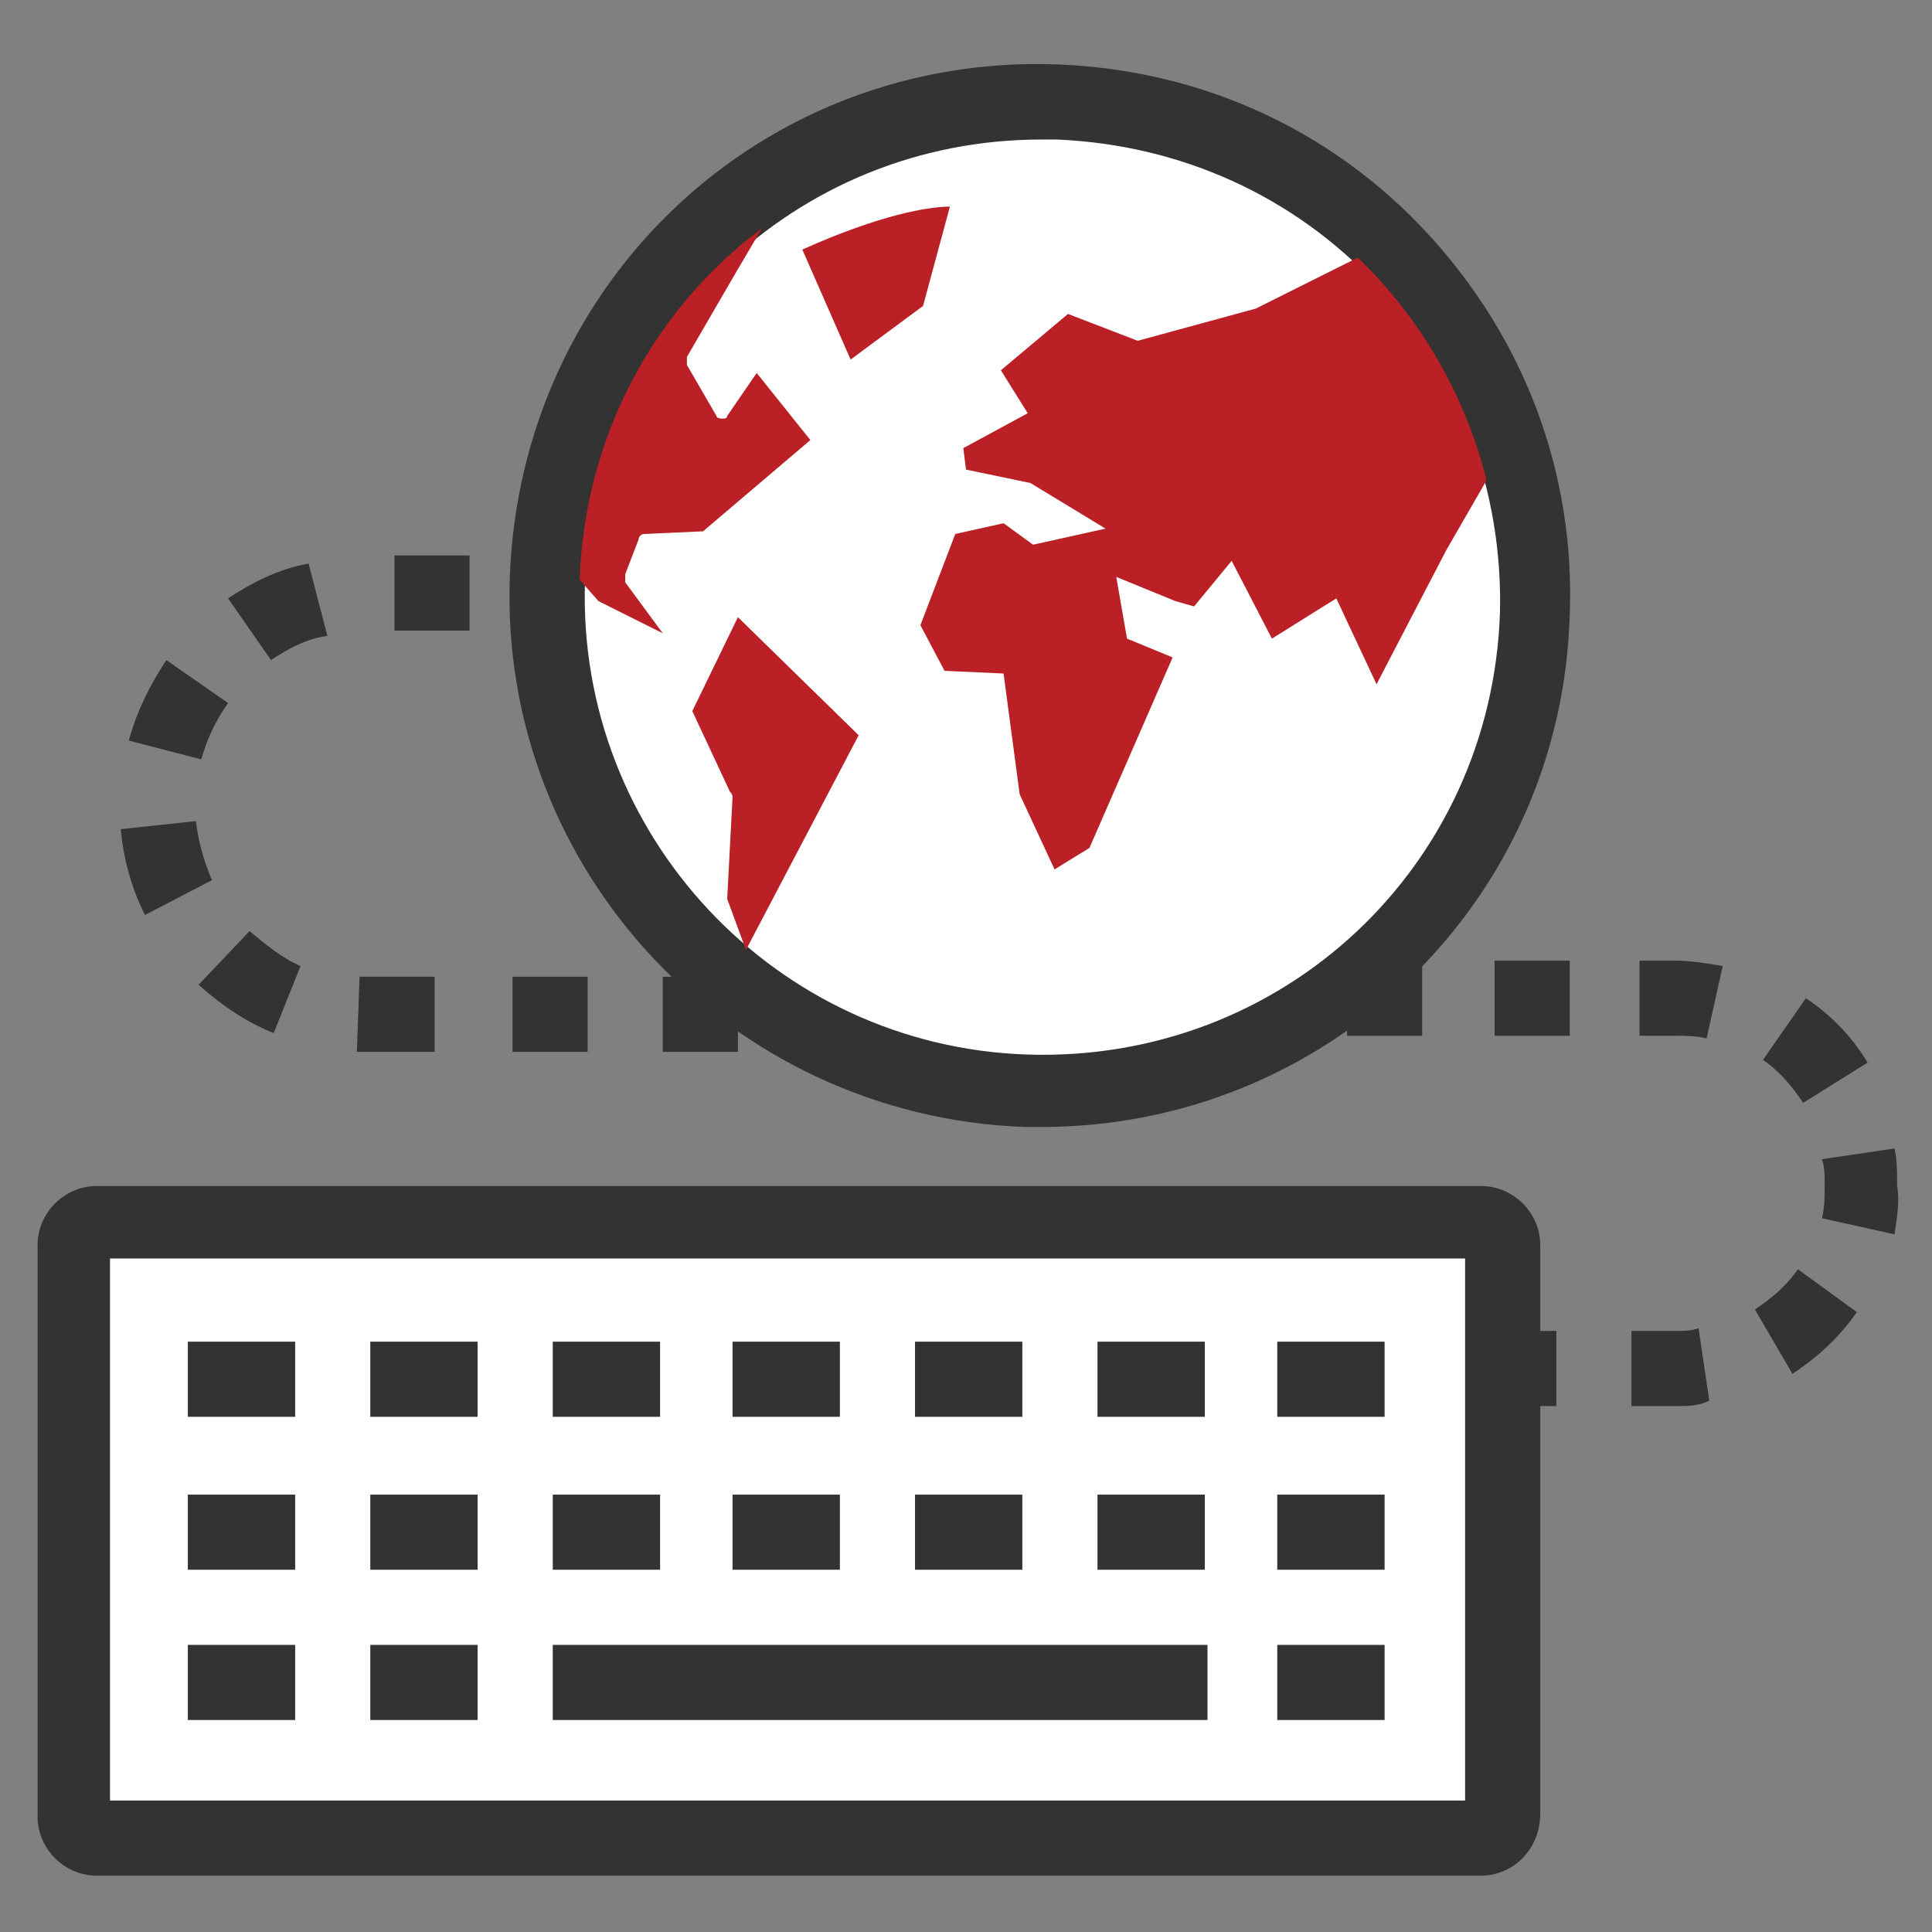 <?xml version="1.0" encoding="utf-8"?>
<!-- Generator: Adobe Illustrator 21.1.0, SVG Export Plug-In . SVG Version: 6.00 Build 0)  -->
<svg version="1.1" id="Layer_1" xmlns="http://www.w3.org/2000/svg" xmlns:xlink="http://www.w3.org/1999/xlink" x="0px" y="0px"
	 viewBox="0 0 72 72" style="enable-background:new 0 0 72 72;" xml:space="preserve">
<rect x="0" y="0" width="72" height="72" fill="#808080" stroke="none"/>
<style type="text/css">
	.st0{clip-path:url(#SVGID_2_);fill:#FFFFFF;}
	.st1{clip-path:url(#SVGID_2_);fill:#333333;}
	.st2{clip-path:url(#SVGID_2_);fill:#6E6F73;}
	.st3{clip-path:url(#SVGID_2_);fill:#BA2025;}
</style>
<g>
	<defs>
		<rect id="SVGID_1_" x="1.3" y="2" width="69.5" height="67.9"/>
	</defs>
	<clipPath id="SVGID_2_">
		<use xlink:href="#SVGID_1_"  style="overflow:visible;"/>
	</clipPath>
	<path class="st0" d="M56,67.7c0,0.5-0.4,0.9-0.9,0.9H3.6c-0.5,0-0.9-0.4-0.9-0.9V46.4c0-0.5,0.4-0.9,0.9-0.9h51.6
		c0.5,0,0.9,0.4,0.9,0.9V67.7z"/>
	<path class="st1" d="M55.2,69.9H3.6c-1.2,0-2.2-1-2.2-2.2V46.4c0-1.2,1-2.2,2.2-2.2h51.6c1.2,0,2.2,1,2.2,2.2v21.2
		C57.4,68.9,56.4,69.9,55.2,69.9"/>
	<rect x="4.1" y="46.9" class="st0" width="50.5" height="20.2"/>
	<rect x="7" y="50" class="st1" width="4" height="2.8"/>
	<rect x="13.8" y="50" class="st1" width="4" height="2.8"/>
	<rect x="20.6" y="50" class="st1" width="4" height="2.8"/>
	<rect x="27.3" y="50" class="st1" width="4" height="2.8"/>
	<rect x="34.1" y="50" class="st1" width="4" height="2.8"/>
	<rect x="40.9" y="50" class="st1" width="4" height="2.8"/>
	<rect x="47.6" y="50" class="st1" width="4" height="2.8"/>
	<rect x="7" y="55.7" class="st1" width="4" height="2.8"/>
	<rect x="13.8" y="55.7" class="st1" width="4" height="2.8"/>
	<rect x="20.6" y="55.7" class="st1" width="4" height="2.8"/>
	<rect x="27.3" y="55.7" class="st1" width="4" height="2.8"/>
	<rect x="34.1" y="55.7" class="st1" width="4" height="2.8"/>
	<rect x="40.9" y="55.7" class="st1" width="4" height="2.8"/>
	<rect x="47.6" y="55.7" class="st1" width="4" height="2.8"/>
	<rect x="7" y="61.3" class="st1" width="4" height="2.8"/>
	<rect x="13.8" y="61.3" class="st1" width="4" height="2.8"/>
	<rect x="20.6" y="61.3" class="st1" width="24.4" height="2.8"/>
	<rect x="47.6" y="61.3" class="st1" width="4" height="2.8"/>
	<rect x="25.9" y="20.7" class="st2" width="1.4" height="2.8"/>
	<rect x="36" y="36.4" class="st2" width="2.8" height="2.8"/>
	<rect x="30.3" y="36.4" class="st2" width="2.8" height="2.8"/>
	<rect x="24.7" y="36.4" class="st1" width="2.8" height="2.8"/>
	<rect x="19.1" y="36.4" class="st1" width="2.8" height="2.8"/>
	<path class="st1" d="M16.2,39.2h-2.5c-0.1,0-0.2,0-0.4,0l0.1-2.8c0.1,0,0.2,0,0.3,0h2.5V39.2z"/>
	<path class="st1" d="M10.2,38.5c-1-0.4-1.9-1-2.8-1.8l1.9-2c0.6,0.5,1.2,1,1.9,1.3L10.2,38.5z"/>
	<path class="st1" d="M5.4,34.1c-0.5-1-0.8-2.1-0.9-3.2l2.8-0.3c0.1,0.8,0.3,1.5,0.6,2.2L5.4,34.1z"/>
	<path class="st1" d="M7.5,28.3l-2.7-0.7c0.3-1.1,0.8-2.1,1.4-3l2.3,1.6C8,26.9,7.7,27.6,7.5,28.3"/>
	<path class="st1" d="M10.1,24.6l-1.6-2.3c0.9-0.6,1.9-1.1,3-1.3l0.7,2.7C11.4,23.8,10.7,24.2,10.1,24.6"/>
	<rect x="20.3" y="20.7" class="st2" width="2.8" height="2.8"/>
	<rect x="14.7" y="20.7" class="st1" width="2.8" height="2.8"/>
	<rect x="41.6" y="36.4" class="st2" width="1.4" height="2.8"/>
	<rect x="29.5" y="35.8" class="st2" width="1.4" height="2.8"/>
	<path class="st1" d="M62.5,52.4h-1.7v-2.8h1.7c0.3,0,0.5,0,0.8-0.1l0.4,2.7C63.3,52.4,62.9,52.4,62.5,52.4"/>
	<path class="st1" d="M66.8,51.2l-1.4-2.4c0.6-0.4,1.2-0.9,1.6-1.5l2.2,1.6C68.5,49.9,67.7,50.6,66.8,51.2"/>
	<path class="st1" d="M70.6,46l-2.7-0.6c0.1-0.4,0.1-0.8,0.1-1.3c0-0.3,0-0.6-0.1-0.9l2.7-0.4c0.1,0.4,0.1,0.9,0.1,1.4
		C70.8,44.7,70.7,45.4,70.6,46"/>
	<path class="st1" d="M67.2,41.1c-0.4-0.6-0.9-1.2-1.5-1.6l1.6-2.3c0.9,0.6,1.7,1.4,2.3,2.4L67.2,41.1z"/>
	<path class="st1" d="M63.6,38.7c-0.4-0.1-0.8-0.1-1.2-0.1h-1.3v-2.8h1.3c0.6,0,1.2,0.1,1.8,0.2L63.6,38.7z"/>
	<rect x="55.7" y="35.8" class="st1" width="2.8" height="2.8"/>
	<rect x="50.2" y="35.8" class="st1" width="2.8" height="2.8"/>
	<rect x="44.7" y="35.8" class="st2" width="2.8" height="2.8"/>
	<rect x="39.2" y="35.8" class="st2" width="2.8" height="2.8"/>
	<rect x="33.6" y="35.8" class="st2" width="2.8" height="2.8"/>
	<rect x="56.6" y="49.6" class="st1" width="1.4" height="2.8"/>
	<path class="st0" d="M39.4,3.8c-10.1-0.3-18.7,7.7-19,17.8C20,31.7,28,40.2,38.2,40.6c10.1,0.3,18.7-7.7,19-17.8
		C57.5,12.6,49.5,4.1,39.4,3.8"/>
	<path class="st1" d="M38.8,42L38.8,42c-0.2,0-0.4,0-0.6,0C27.2,41.6,18.6,32.4,19,21.5c0.4-11,9.4-19.5,20.4-19.1
		c5.3,0.2,10.2,2.4,13.8,6.3c3.6,3.9,5.5,8.9,5.3,14.2C58.2,33.6,49.5,42,38.8,42"/>
	<path class="st0" d="M38.8,5.2c-9.2,0-16.7,7.2-17,16.5c-0.3,9.4,7.1,17.3,16.5,17.6c9.5,0.3,17.3-7,17.6-16.5
		c0.1-4.5-1.5-8.9-4.6-12.2c-3.1-3.3-7.3-5.2-11.9-5.4C39.1,5.2,38.9,5.2,38.8,5.2"/>
	<path class="st3" d="M55.4,17.9l-1.5,2.6l-2.6,5l-1.5-3.2l-2.4,1.5l-1.5-2.9l-1.4,1.7l-0.7-0.2l-2.2-0.9l0.4,2.3l1.7,0.7l-3.1,7.1
		l-1.3,0.8L38,29.6l-0.6-4.5L35.2,25l-0.9-1.7l1.3-3.4l1.8-0.4l1.1,0.8l2.7-0.6L38.4,18L36,17.5l-0.1-0.8l2.4-1.3l-1-1.6l2.5-2.1
		l2.6,1l4.4-1.2c0,0,1.8-0.9,3.8-1.9C52.9,11.8,54.6,14.7,55.4,17.9"/>
	<path class="st3" d="M28.4,8.5l-1,1.7l-1.8,3.1c0,0.1,0,0.2,0,0.3l1.1,1.9c0,0.1,0.2,0.1,0.2,0.1c0.1,0,0.2,0,0.2-0.1l1.1-1.6
		l2,2.5l-4,3.4l-2.2,0.1c-0.1,0-0.2,0.1-0.2,0.2l-0.5,1.3c0,0.1,0,0.2,0,0.3l1.4,1.9l-2.4-1.2l-0.7-0.8
		C21.8,16.2,24.4,11.5,28.4,8.5"/>
	<path class="st3" d="M27.2,29.5l-1.4-3l1.7-3.5l4.5,4.4l-4.2,8l-0.7-1.9l0.2-3.8C27.3,29.6,27.2,29.5,27.2,29.5"/>
	<path class="st3" d="M31.7,13.4l-1.8-4.1c2.9-1.3,4.7-1.6,5.5-1.6l-1,3.7L31.7,13.4z"/>
</g>
</svg>
